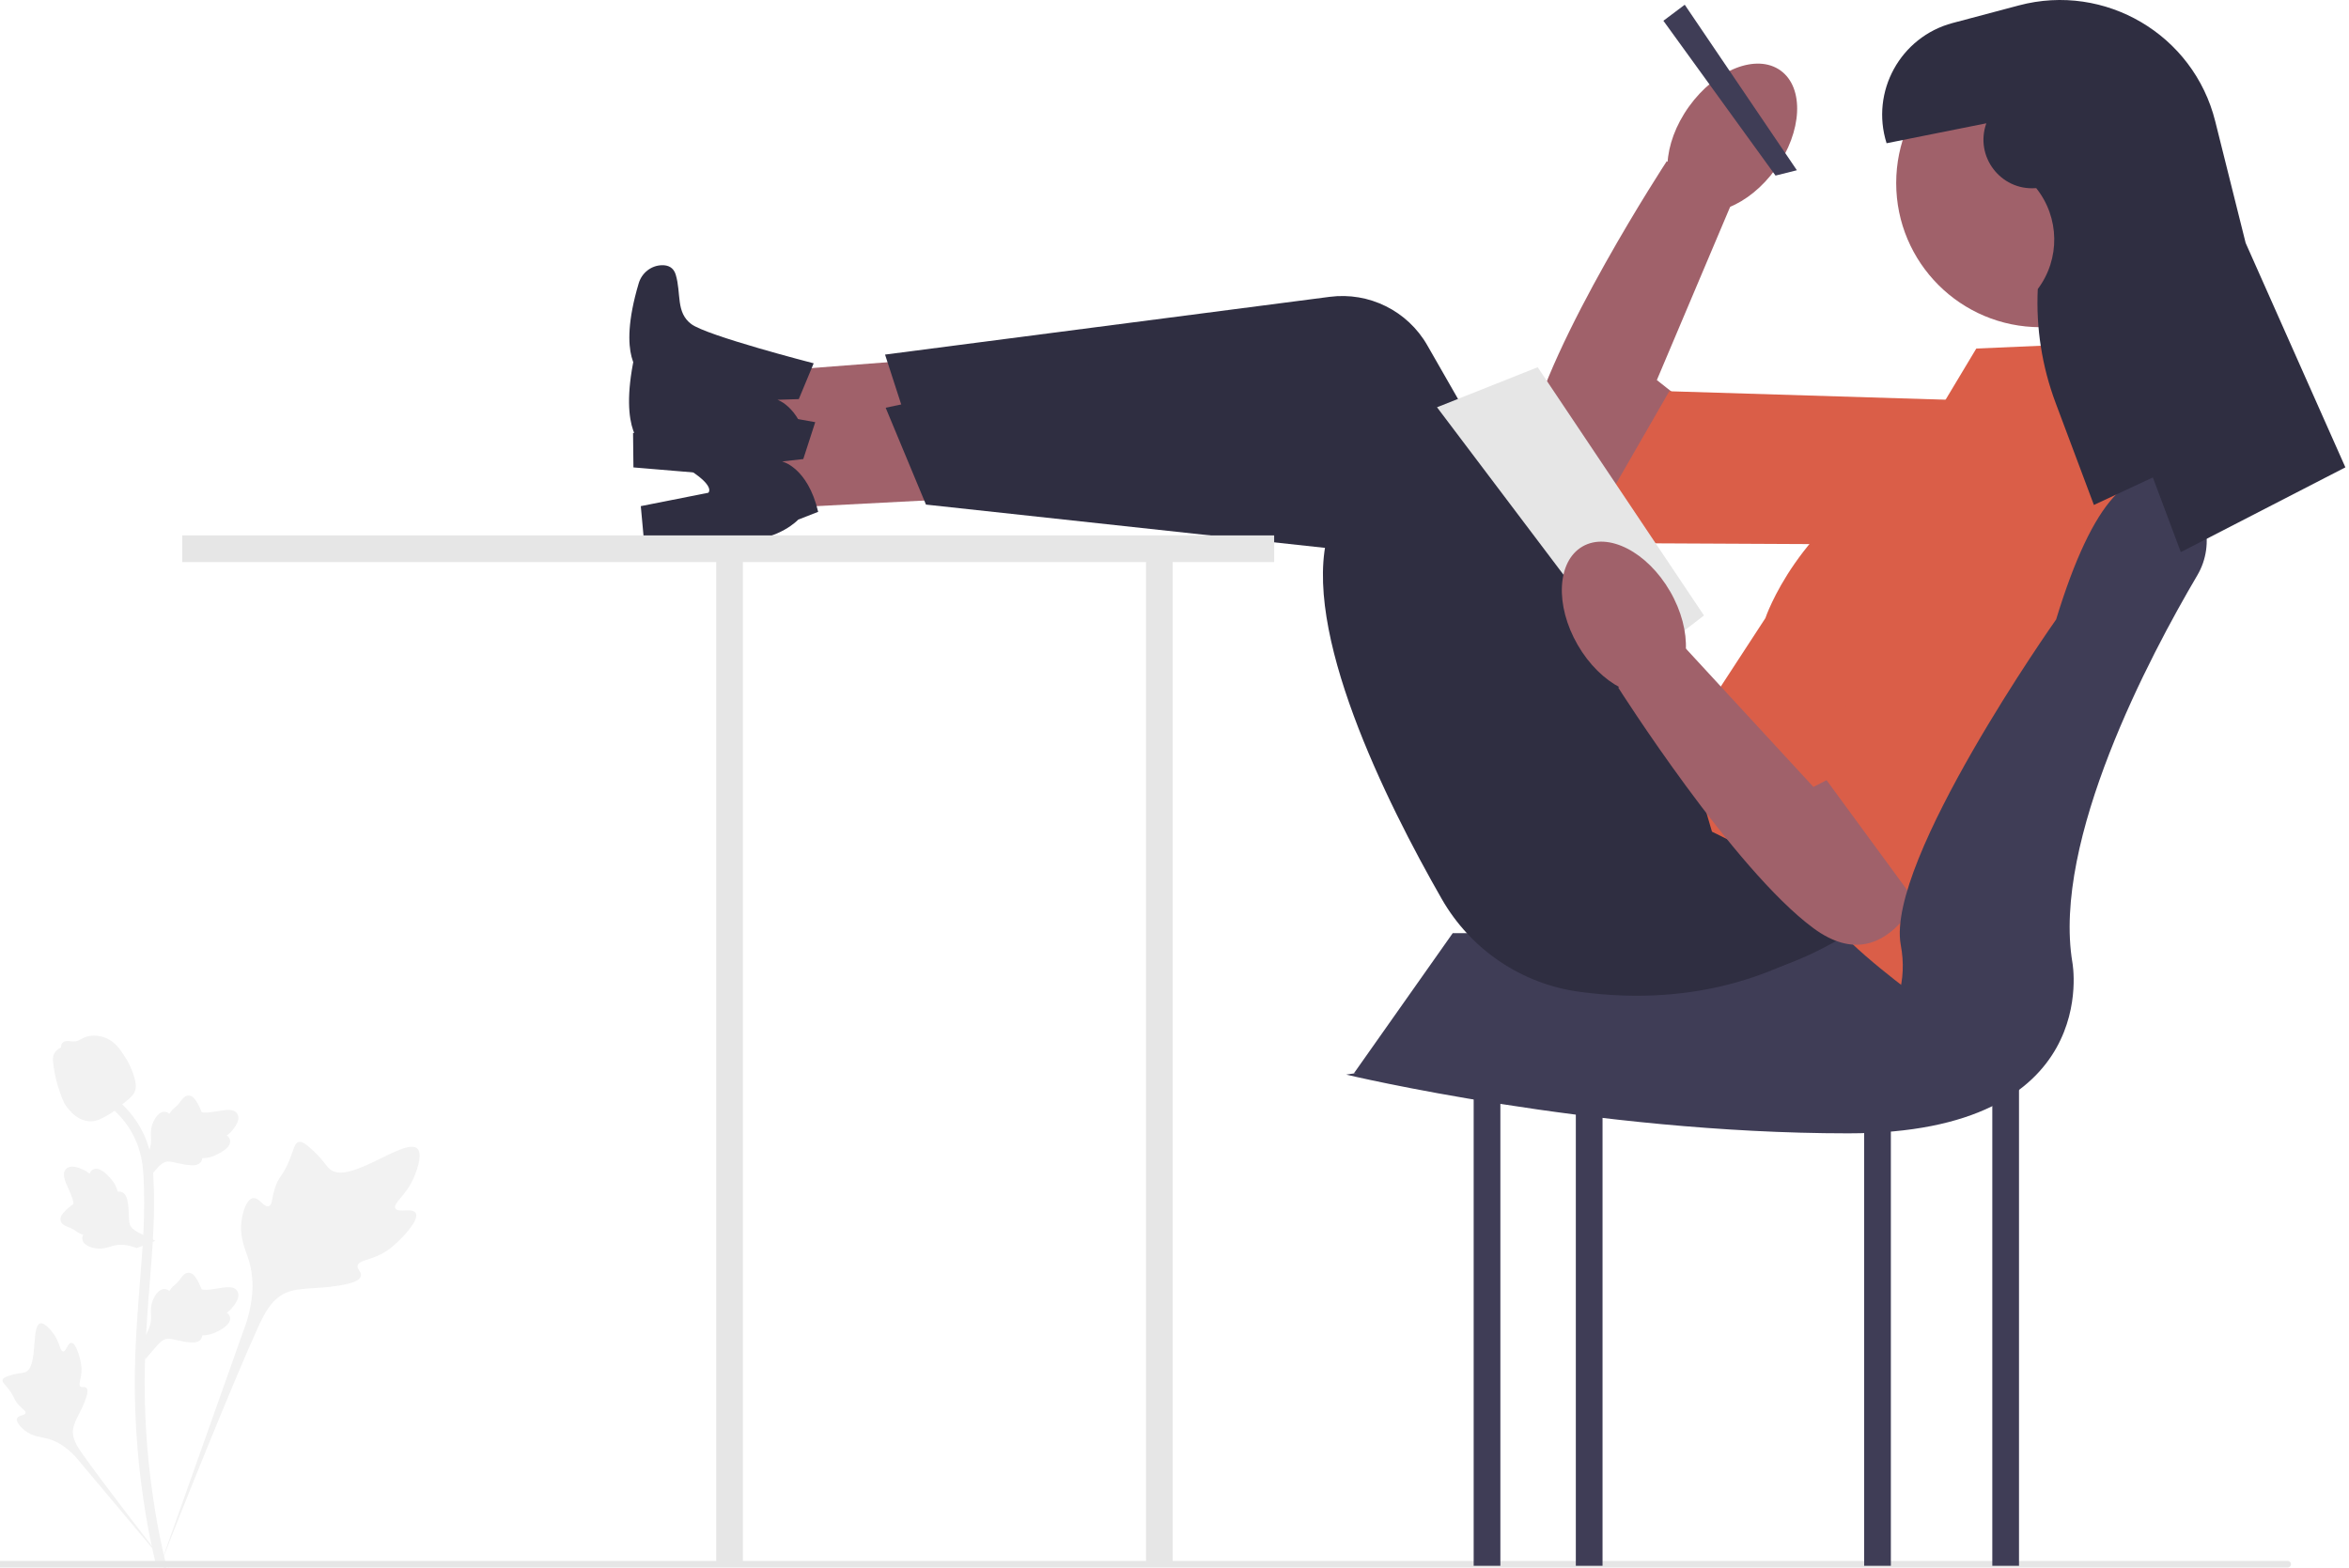 <svg width="310" height="207" viewBox="0 0 310 207" fill="none" xmlns="http://www.w3.org/2000/svg">
<g clip-path="url(#clip0_1380_43)">
<path d="M54.856 160.1C54.418 159.362 52.524 160.152 52.176 159.482C51.829 158.815 53.589 157.798 54.594 155.474C54.776 155.055 55.918 152.414 55.072 151.599C53.469 150.055 46.132 156.429 43.565 154.343C43.001 153.885 42.608 152.971 40.902 151.488C40.224 150.897 39.814 150.631 39.417 150.73C38.853 150.871 38.809 151.625 38.205 153.107C37.299 155.33 36.763 155.196 36.235 156.97C35.843 158.287 35.933 159.052 35.472 159.201C34.819 159.413 34.219 158.016 33.392 158.141C32.548 158.269 32.038 159.895 31.877 161.112C31.574 163.397 32.413 164.905 32.878 166.49C33.384 168.213 33.684 170.833 32.517 174.542L20.964 207.091C23.515 200.412 30.899 182.103 34.002 175.3C34.898 173.336 35.887 171.344 37.918 170.557C39.873 169.8 42.558 170.252 45.982 169.428C46.382 169.331 47.491 169.049 47.631 168.396C47.746 167.857 47.094 167.556 47.194 167.051C47.328 166.373 48.612 166.364 50.189 165.582C51.301 165.031 51.994 164.375 52.589 163.811C52.769 163.641 55.439 161.083 54.856 160.1H54.856Z" fill="#F2F2F2"/>
<path d="M9.406 177.235C8.918 177.237 8.759 178.395 8.33 178.372C7.902 178.35 7.91 177.193 7.06 176.029C6.907 175.819 5.94 174.496 5.296 174.676C4.076 175.017 5.087 180.457 3.323 181.116C2.935 181.26 2.373 181.19 1.153 181.599C0.668 181.761 0.419 181.886 0.353 182.109C0.259 182.426 0.616 182.666 1.17 183.39C1.999 184.476 1.779 184.7 2.497 185.471C3.03 186.043 3.432 186.22 3.372 186.49C3.287 186.871 2.429 186.763 2.251 187.205C2.071 187.655 2.722 188.375 3.273 188.805C4.307 189.613 5.289 189.636 6.201 189.865C7.193 190.115 8.565 190.723 10.049 192.366L22.691 207.428C20.148 204.249 13.293 195.342 10.849 191.856C10.144 190.849 9.451 189.789 9.652 188.566C9.844 187.387 10.841 186.2 11.424 184.282C11.492 184.058 11.673 183.432 11.393 183.175C11.162 182.963 10.826 183.196 10.607 183.001C10.313 182.739 10.679 182.107 10.75 181.107C10.8 180.403 10.679 179.873 10.574 179.418C10.542 179.281 10.057 177.232 9.406 177.235V177.235H9.406Z" fill="#F2F2F2"/>
<path d="M19.155 179.423L18.861 176.795L18.995 176.596C19.618 175.675 19.935 174.775 19.939 173.921C19.939 173.785 19.933 173.649 19.927 173.511C19.901 172.963 19.87 172.281 20.225 171.487C20.424 171.044 20.984 170.019 21.825 170.145C22.052 170.177 22.223 170.281 22.353 170.403C22.372 170.373 22.392 170.342 22.413 170.309C22.675 169.909 22.882 169.738 23.082 169.573C23.236 169.446 23.394 169.315 23.643 169.006C23.752 168.87 23.837 168.751 23.909 168.65C24.127 168.347 24.411 167.985 24.912 167.992C25.448 168.017 25.728 168.46 25.914 168.753C26.246 169.276 26.396 169.653 26.496 169.903C26.532 169.994 26.573 170.097 26.594 170.129C26.767 170.383 28.17 170.145 28.698 170.059C29.886 169.861 30.913 169.69 31.336 170.439C31.639 170.974 31.414 171.682 30.646 172.6C30.407 172.885 30.153 173.102 29.927 173.272C30.114 173.384 30.281 173.555 30.349 173.824C30.509 174.461 29.962 175.1 28.722 175.724C28.415 175.88 28 176.088 27.42 176.189C27.146 176.236 26.9 176.247 26.689 176.253C26.685 176.375 26.656 176.507 26.582 176.643C26.365 177.043 25.912 177.233 25.229 177.187C24.477 177.148 23.859 177.005 23.313 176.879C22.837 176.77 22.426 176.677 22.104 176.699C21.506 176.747 21.045 177.225 20.505 177.846L19.155 179.423H19.155H19.155Z" fill="#F2F2F2"/>
<path d="M20.521 163.775L18.053 164.727L17.826 164.647C16.777 164.279 15.827 164.2 14.999 164.413C14.868 164.447 14.738 164.487 14.606 164.528C14.082 164.692 13.431 164.896 12.572 164.753C12.094 164.673 10.96 164.392 10.869 163.546C10.842 163.319 10.9 163.126 10.984 162.97C10.95 162.959 10.916 162.948 10.878 162.936C10.425 162.784 10.207 162.627 9.997 162.475C9.835 162.359 9.668 162.238 9.306 162.076C9.147 162.005 9.01 161.953 8.895 161.909C8.546 161.776 8.124 161.592 8.003 161.106C7.892 160.582 8.249 160.198 8.485 159.944C8.907 159.49 9.233 159.249 9.45 159.089C9.529 159.031 9.618 158.965 9.644 158.937C9.845 158.705 9.26 157.409 9.042 156.919C8.55 155.821 8.123 154.871 8.74 154.272C9.181 153.842 9.923 153.881 11.006 154.391C11.343 154.55 11.617 154.741 11.839 154.916C11.899 154.707 12.023 154.501 12.266 154.367C12.841 154.051 13.598 154.419 14.516 155.459C14.745 155.717 15.051 156.065 15.296 156.601C15.41 156.854 15.484 157.089 15.543 157.291C15.662 157.265 15.797 157.259 15.948 157.296C16.389 157.405 16.689 157.795 16.817 158.467C16.97 159.204 16.988 159.839 17.005 160.398C17.02 160.887 17.035 161.308 17.137 161.614C17.336 162.18 17.915 162.504 18.653 162.87L20.521 163.775L20.521 163.775V163.775Z" fill="#F2F2F2"/>
<path d="M19.155 156.032L18.861 153.404L18.995 153.205C19.618 152.284 19.935 151.384 19.939 150.53C19.939 150.394 19.933 150.258 19.927 150.12C19.901 149.572 19.87 148.89 20.225 148.096C20.424 147.653 20.984 146.628 21.825 146.754C22.052 146.786 22.223 146.89 22.353 147.012C22.372 146.982 22.392 146.951 22.413 146.918C22.675 146.518 22.882 146.347 23.082 146.182C23.236 146.055 23.394 145.924 23.643 145.615C23.752 145.479 23.837 145.36 23.909 145.259C24.127 144.956 24.411 144.595 24.912 144.601C25.448 144.626 25.728 145.069 25.914 145.362C26.246 145.885 26.396 146.262 26.496 146.512C26.532 146.603 26.573 146.706 26.594 146.738C26.767 146.992 28.17 146.754 28.698 146.668C29.886 146.47 30.913 146.299 31.336 147.048C31.639 147.583 31.414 148.291 30.646 149.209C30.407 149.494 30.153 149.711 29.927 149.881C30.114 149.993 30.281 150.164 30.349 150.433C30.509 151.07 29.962 151.709 28.722 152.333C28.415 152.489 28 152.697 27.42 152.798C27.146 152.845 26.9 152.856 26.689 152.862C26.685 152.984 26.656 153.116 26.582 153.252C26.365 153.652 25.912 153.842 25.229 153.796C24.477 153.757 23.859 153.614 23.313 153.488C22.837 153.379 22.426 153.286 22.104 153.308C21.506 153.356 21.045 153.834 20.505 154.455L19.155 156.032H19.155H19.155Z" fill="#F2F2F2"/>
<path d="M21.844 207.048L21.293 206.703L21.16 206.067L21.293 206.703L20.651 206.776C20.641 206.717 20.606 206.58 20.554 206.365C20.266 205.19 19.39 201.614 18.659 195.982C18.149 192.05 17.86 188.008 17.8 183.967C17.741 179.918 17.932 176.854 18.086 174.39C18.202 172.532 18.343 170.763 18.481 169.04C18.849 164.436 19.196 160.087 18.938 155.272C18.881 154.197 18.761 151.96 17.454 149.579C16.696 148.199 15.651 146.973 14.349 145.937L15.159 144.919C16.596 146.064 17.752 147.422 18.594 148.955C20.043 151.595 20.174 154.032 20.236 155.204C20.499 160.103 20.148 164.494 19.776 169.143C19.639 170.86 19.498 172.621 19.383 174.472C19.231 176.912 19.041 179.95 19.1 183.946C19.158 187.94 19.444 191.932 19.947 195.814C20.669 201.375 21.533 204.898 21.816 206.055C21.967 206.673 21.999 206.803 21.844 207.048V207.048H21.844Z" fill="#F2F2F2"/>
<path d="M11.966 148.002C11.913 148.002 11.859 148.001 11.804 147.997C10.697 147.937 9.673 147.275 8.758 146.029C8.329 145.442 8.109 144.773 7.671 143.44C7.604 143.234 7.274 142.191 7.073 140.756C6.942 139.818 6.958 139.426 7.144 139.079C7.35 138.693 7.684 138.424 8.06 138.243C8.043 138.119 8.057 137.99 8.111 137.86C8.332 137.318 8.921 137.389 9.239 137.423C9.401 137.443 9.602 137.47 9.819 137.459C10.16 137.442 10.344 137.341 10.621 137.188C10.887 137.042 11.218 136.861 11.708 136.761C12.675 136.559 13.486 136.833 13.753 136.923C15.158 137.391 15.851 138.484 16.653 139.749C16.813 140.003 17.362 140.927 17.724 142.193C17.986 143.107 17.949 143.513 17.87 143.815C17.71 144.436 17.333 144.791 16.374 145.575C15.373 146.397 14.87 146.808 14.439 147.058C13.434 147.638 12.803 148.002 11.966 148.002V148.002H11.966Z" fill="#F2F2F2"/>
<path d="M302.345 206.457C302.345 206.698 302.15 206.893 301.91 206.893H0V206.021H301.91C302.15 206.021 302.345 206.216 302.345 206.457V206.457Z" fill="#E6E6E6"/>
<path d="M215.188 68.76C215.188 68.76 198.937 70.714 201.678 57.865C204.419 45.016 219.962 21.282 219.962 21.282L228.782 26.229L218.656 50.165L223.015 53.604L215.188 68.76H215.188Z" fill="#A0616A"/>
<path d="M268.444 53.117L266.154 71.951L208.771 71.67L220.296 51.64L268.444 53.117Z" fill="#DA5E48"/>
<path d="M234.343 22.283C237.855 17.379 238.136 11.566 234.972 9.301C231.808 7.035 226.396 9.174 222.885 14.079C219.373 18.983 219.091 24.796 222.255 27.061C225.419 29.327 230.831 27.188 234.343 22.283Z" fill="#A0616A"/>
<path d="M262.927 124.923V206.662H266.45V124.923H262.927Z" fill="#3F3D56"/>
<path d="M246.015 124.923V206.662H249.539V124.923H246.015Z" fill="#3F3D56"/>
<path d="M151.241 73.484V206.662H154.764V73.484H151.241Z" fill="#E6E6E6"/>
<path d="M207.964 124.923V206.662H211.488V124.923H207.964Z" fill="#3F3D56"/>
<path d="M194.482 124.923V206.662H198.005V124.923H194.482Z" fill="#3F3D56"/>
<path d="M259.756 123.162H191.719L178.667 141.675L246.368 145.71L259.756 123.162Z" fill="#3F3D56"/>
<path d="M135.173 59.823L135.482 46.397L94.419 49.556L94.209 58.653L135.173 59.823Z" fill="#A0616A"/>
<path d="M107.382 47.952L105.418 52.677L102.597 52.767C102.597 52.767 105.9 53.778 106.817 59.779L104.107 60.591C104.107 60.591 101.505 63.02 96.639 62.784L83.595 61.693L83.545 57.145L92.56 56.103C92.56 56.103 94.569 54.782 84.625 49.348C84.625 49.348 81.33 47.334 84.293 37.386C84.7 36.018 85.93 35.036 87.357 35.005C88.144 34.988 88.881 35.271 89.176 36.249C89.925 38.738 89.167 41.219 91.227 42.772C93.286 44.326 107.382 47.952 107.382 47.952L107.382 47.952Z" fill="#2F2E41"/>
<path d="M254.664 111.15C254.664 111.15 240.496 135.247 208.436 130.904C200.807 129.871 194.095 125.335 190.271 118.653C182.879 105.738 171.656 83.123 175.295 70.318L121.072 59.969L116.8 46.801L175.482 39.178C180.673 38.504 185.758 41.028 188.359 45.57L216.944 95.492L225.466 96.422L254.664 111.15V111.15Z" fill="#2F2E41"/>
<path d="M136.244 65.319L135.471 51.912L94.796 58.364L95.318 67.448L136.244 65.319Z" fill="#A0616A"/>
<path d="M107.587 55.722L106.01 60.59L103.206 60.906C103.206 60.906 106.579 61.649 107.976 67.556L105.34 68.584C105.34 68.584 102.941 71.214 98.073 71.371L84.983 71.332L84.567 66.803L93.47 65.04C93.47 65.04 95.366 63.561 85.016 58.945C85.016 58.945 81.57 57.202 83.723 47.048C84.019 45.652 85.166 44.574 86.585 44.429C87.369 44.349 88.127 44.571 88.499 45.522C89.446 47.942 88.89 50.476 91.068 51.859C93.246 53.242 107.587 55.722 107.587 55.722H107.587Z" fill="#2F2E41"/>
<path d="M259.476 106.866C259.476 106.866 247.293 132.025 214.988 130.276C207.3 129.859 200.245 125.878 195.895 119.525C187.489 107.247 174.483 85.609 177.079 72.552L122.2 66.599L116.882 53.817L174.761 41.498C179.881 40.408 185.152 42.515 188.11 46.833L220.619 94.293L229.188 94.535L259.476 106.866V106.866Z" fill="#2F2E41"/>
<path d="M222.338 0.626L219.519 2.74L234.317 23.174L237.135 22.47L222.338 0.626Z" fill="#3F3D56"/>
<path d="M260.813 46.003L277.02 45.299L284.066 77.008C284.066 77.008 269.269 132.675 251.652 130.561C251.652 130.561 240.73 122.457 240.73 119.639C240.73 116.82 225.933 109.774 225.933 109.774L222.41 97.795L232.979 81.588C232.979 81.588 237.207 68.904 251.3 61.858L260.813 46.003V46.003Z" fill="#DA5E48"/>
<path d="M168.152 70.666H24.052V74.189H94.517V206.662H98.04V74.189H168.152V70.666Z" fill="#E6E6E6"/>
<path d="M269.269 43.185C279.776 43.185 288.294 34.667 288.294 24.159C288.294 13.652 279.776 5.134 269.269 5.134C258.761 5.134 250.243 13.652 250.243 24.159C250.243 34.667 258.761 43.185 269.269 43.185Z" fill="#A0616A"/>
<path d="M202.932 48.469L189.644 53.754L215.716 88.282L224.876 81.236L202.932 48.469Z" fill="#E6E6E6"/>
<path d="M254.823 114.706C254.823 114.706 249.891 130.314 239.321 122.51C228.751 114.706 213.557 90.748 213.557 90.748L221.705 84.759L239.321 103.867L244.254 101.318L254.823 114.706Z" fill="#A0616A"/>
<path d="M262.574 59.744L278.781 69.609L254.823 121.753L239.321 100.613L262.574 59.744Z" fill="#DA5E48"/>
<path d="M219.767 91.046C223.137 89.101 223.425 83.288 220.409 78.065C217.393 72.841 212.215 70.183 208.845 72.129C205.475 74.075 205.188 79.887 208.204 85.111C211.22 90.335 216.397 92.992 219.767 91.046Z" fill="#A0616A"/>
<path d="M271.349 81.763C276.232 65.755 281.472 60.689 286.981 63.861C291.174 66.275 292.436 71.77 289.979 75.938C283.715 86.562 270.808 110.904 273.496 127.037C273.496 127.037 277.724 149.586 243.901 149.586C210.078 149.586 177.665 141.835 177.665 141.835L195.281 139.016L235.342 141.878C244.495 142.532 252.209 134.7 250.986 125.606C250.946 125.305 250.898 125.002 250.842 124.695C248.834 113.649 271.349 81.763 271.349 81.763V81.763Z" fill="#3F3D56"/>
<path d="M262.138 16.273C260.584 20.624 263.999 25.143 268.609 24.835L268.719 24.828C271.819 28.703 271.904 34.183 268.927 38.152C268.683 43.268 269.484 48.38 271.282 53.175L276.335 66.649L284.114 63.019L287.805 72.872L309.523 61.684L296.361 32.068L292.344 16C289.486 4.569 277.825 -2.312 266.437 0.713L257.7 3.034C250.797 4.868 246.824 12.095 248.975 18.905V18.905L262.138 16.273" fill="#2F2E41"/>
</g>
<defs>
<clipPath id="clip0_1380_43">
<rect width="309.523" height="207.428" fill="white"/>
</clipPath>
</defs>
</svg>

